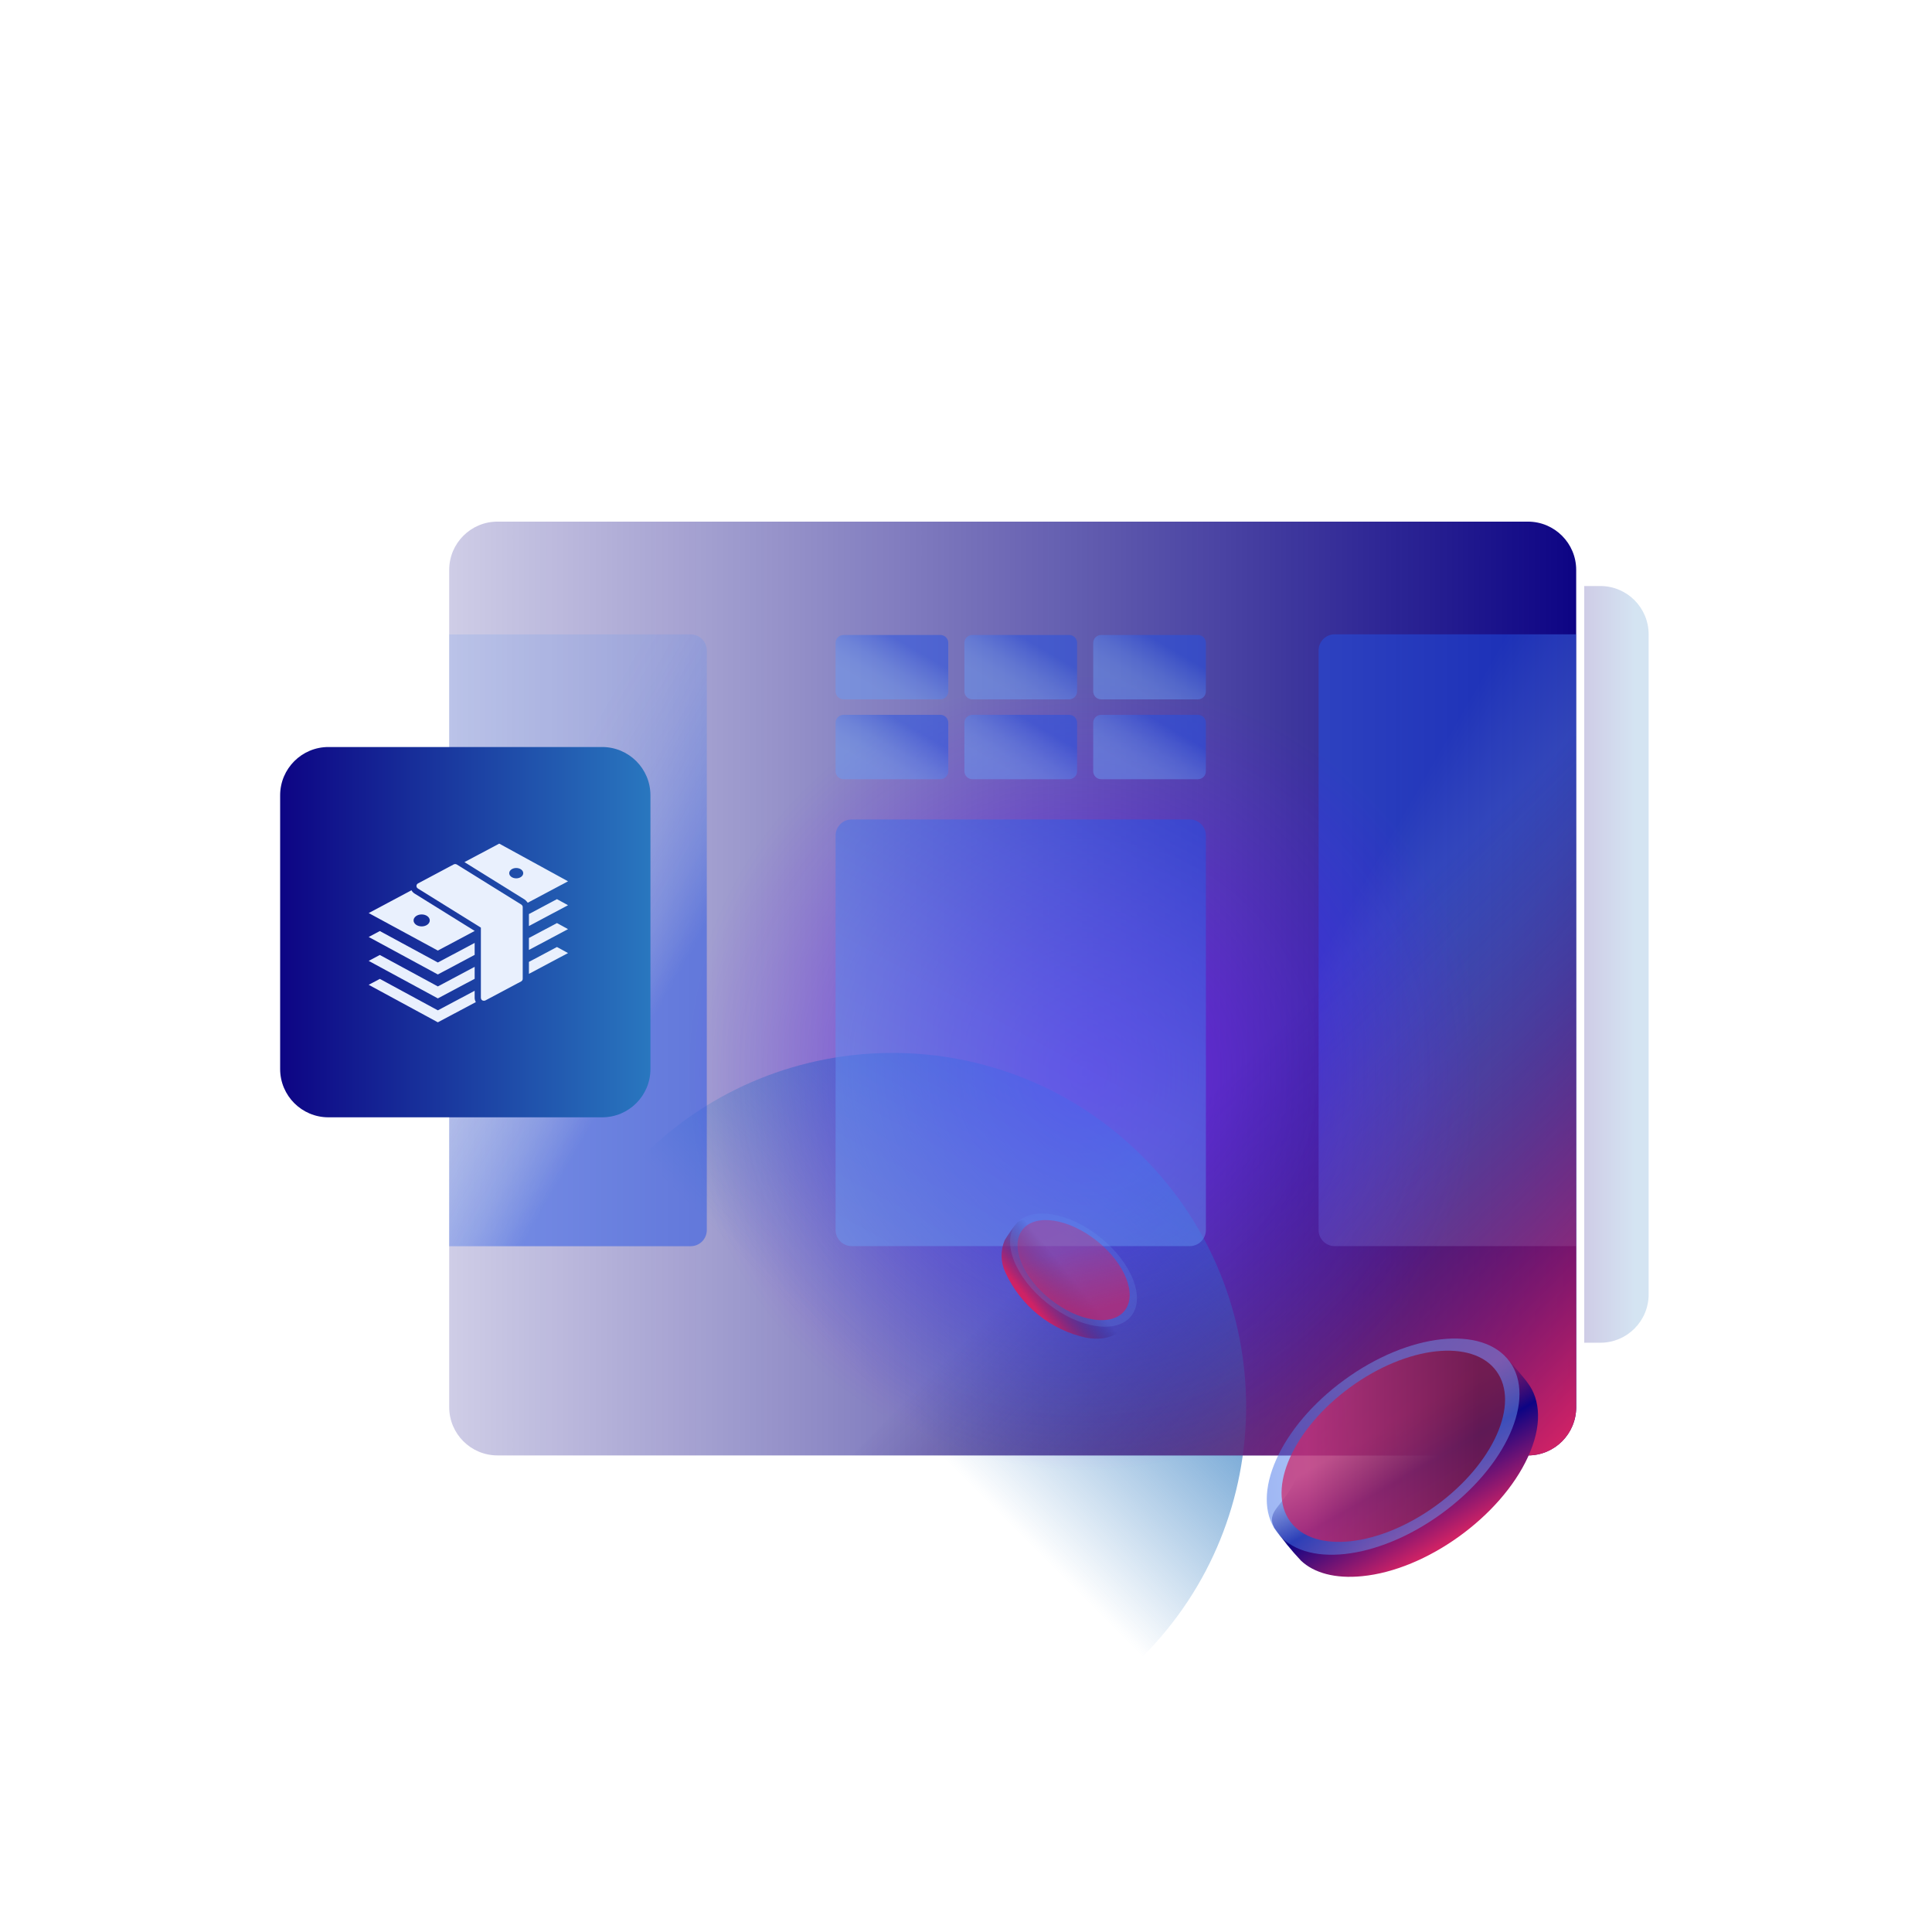 <svg width="400" height="400" viewBox="0 0 400 400" fill="none" xmlns="http://www.w3.org/2000/svg">
<g clip-path="url(#clip0_5381_13813)">
<path opacity="0.2" d="M328.001 121.33H331.334C336.858 121.33 341.334 125.812 341.334 131.34V267.987C341.334 273.515 336.858 277.997 331.334 277.997H328.001" fill="url(#paint0_linear_5381_13813)"/>
<path d="M316.334 107.996H103.001C97.478 107.996 93.001 112.473 93.001 117.996V291.329C93.001 296.852 97.478 301.329 103.001 301.329H316.334C321.857 301.329 326.334 296.852 326.334 291.329V117.996C326.334 112.473 321.857 107.996 316.334 107.996Z" fill="url(#paint1_linear_5381_13813)"/>
<path d="M133.003 239.442C161.596 210.847 207.958 210.847 236.553 239.442C265.146 268.037 265.146 314.397 236.553 342.992" fill="url(#paint2_linear_5381_13813)"/>
<path opacity="0.5" d="M273.001 254.663V134.663C273.001 132.821 274.493 131.329 276.334 131.329H326.334V257.996H276.334C274.493 257.996 273.001 256.504 273.001 254.663Z" fill="url(#paint3_linear_5381_13813)"/>
<path opacity="0.5" d="M146.334 134.679V254.679C146.334 256.521 144.843 258.012 143.001 258.012H93.001V131.346H143.001C144.843 131.346 146.334 132.837 146.334 134.679Z" fill="url(#paint4_linear_5381_13813)"/>
<path d="M326.334 151.33V291.373C326.334 296.873 321.894 301.33 316.418 301.33H176.334" fill="url(#paint5_linear_5381_13813)"/>
<path d="M282.017 326.33C276.417 326.897 272.017 325.647 269.351 323.113C267.351 320.987 265.509 318.72 263.834 316.33C262.034 312.813 265.617 311.98 268.134 306.48C273.784 294.197 289.134 283.147 302.434 281.813C307.434 281.313 307.967 277.847 310.767 279.93C311.484 280.48 315.767 285.53 316.217 286.213C319.017 289.813 319.284 295.28 316.351 301.647C310.667 314.013 295.317 325.047 282.017 326.33Z" fill="url(#paint6_linear_5381_13813)"/>
<path opacity="0.5" d="M298.516 313.342C311.844 303.623 318.133 289.553 312.563 281.915C306.994 274.277 291.674 275.963 278.346 285.682C265.019 295.401 258.73 309.471 264.299 317.109C269.869 324.748 285.189 323.061 298.516 313.342Z" fill="url(#paint7_linear_5381_13813)"/>
<path opacity="0.7" d="M297.386 311.666C309.174 303.07 314.738 290.627 309.814 283.874C304.889 277.121 291.341 278.615 279.553 287.211C267.765 295.807 262.201 308.25 267.125 315.003C272.049 321.756 285.598 320.262 297.386 311.666Z" fill="url(#paint8_linear_5381_13813)"/>
<path d="M224.484 306.813C271.327 306.813 309.301 268.839 309.301 221.996C309.301 175.153 271.327 137.18 224.484 137.18C177.641 137.18 139.667 175.153 139.667 221.996C139.667 268.839 177.641 306.813 224.484 306.813Z" fill="url(#paint9_radial_5381_13813)"/>
<path opacity="0.5" d="M246.334 169.662H176.334C174.493 169.662 173.001 171.154 173.001 172.995V254.662C173.001 256.503 174.493 257.995 176.334 257.995H246.334C248.175 257.995 249.668 256.503 249.668 254.662V172.995C249.668 171.154 248.175 169.662 246.334 169.662Z" fill="url(#paint10_linear_5381_13813)"/>
<path opacity="0.5" d="M194.684 131.463H174.651C173.74 131.463 173.001 132.202 173.001 133.113V143.146C173.001 144.057 173.74 144.796 174.651 144.796H194.684C195.596 144.796 196.334 144.057 196.334 143.146V133.113C196.334 132.202 195.596 131.463 194.684 131.463Z" fill="url(#paint11_linear_5381_13813)"/>
<path opacity="0.5" d="M221.351 131.463H201.317C200.406 131.463 199.667 132.202 199.667 133.113V143.146C199.667 144.057 200.406 144.796 201.317 144.796H221.351C222.262 144.796 223.001 144.057 223.001 143.146V133.113C223.001 132.202 222.262 131.463 221.351 131.463Z" fill="url(#paint12_linear_5381_13813)"/>
<path opacity="0.5" d="M248.018 131.463H227.984C227.073 131.463 226.334 132.202 226.334 133.113V143.146C226.334 144.057 227.073 144.796 227.984 144.796H248.018C248.929 144.796 249.668 144.057 249.668 143.146V133.113C249.668 132.202 248.929 131.463 248.018 131.463Z" fill="url(#paint13_linear_5381_13813)"/>
<path opacity="0.5" d="M194.684 147.996H174.651C173.74 147.996 173.001 148.735 173.001 149.646V159.679C173.001 160.591 173.74 161.329 174.651 161.329H194.684C195.596 161.329 196.334 160.591 196.334 159.679V149.646C196.334 148.735 195.596 147.996 194.684 147.996Z" fill="url(#paint14_linear_5381_13813)"/>
<path opacity="0.5" d="M221.351 147.996H201.317C200.406 147.996 199.667 148.735 199.667 149.646V159.679C199.667 160.591 200.406 161.329 201.317 161.329H221.351C222.262 161.329 223.001 160.591 223.001 159.679V149.646C223.001 148.735 222.262 147.996 221.351 147.996Z" fill="url(#paint15_linear_5381_13813)"/>
<path opacity="0.5" d="M248.018 147.996H227.984C227.073 147.996 226.334 148.735 226.334 149.646V159.679C226.334 160.591 227.073 161.329 227.984 161.329H248.018C248.929 161.329 249.668 160.591 249.668 159.679V149.646C249.668 148.735 248.929 147.996 248.018 147.996Z" fill="url(#paint16_linear_5381_13813)"/>
<path d="M208.151 263.428C207.148 261.328 207.1 258.898 208.018 256.761C208.796 255.488 209.66 254.27 210.601 253.111C212.101 251.761 212.985 253.411 216.035 253.911C223.468 255.506 229.701 260.535 232.835 267.461C233.785 269.895 235.551 269.645 234.885 271.278C234.718 271.711 232.801 274.461 232.535 274.828C231.135 276.695 228.485 277.561 224.951 276.978C217.523 275.373 211.291 270.348 208.151 263.428Z" fill="url(#paint17_linear_5381_13813)"/>
<path opacity="0.2" d="M234.201 272.47C237.211 268.69 234.305 261.367 227.709 256.115C221.113 250.863 213.326 249.67 210.315 253.45C207.305 257.23 210.212 264.553 216.808 269.805C223.403 275.057 231.191 276.25 234.201 272.47Z" fill="url(#paint18_linear_5381_13813)"/>
<path opacity="0.7" d="M232.84 271.373C235.5 268.032 232.929 261.558 227.096 256.914C221.264 252.269 214.379 251.213 211.718 254.554C209.058 257.895 211.629 264.369 217.462 269.013C223.294 273.657 230.179 274.714 232.84 271.373Z" fill="url(#paint19_linear_5381_13813)"/>
<path d="M134.667 221.329V164.662C134.667 159.139 130.19 154.662 124.667 154.662H68.001C62.478 154.662 58.001 159.139 58.001 164.662V221.329C58.001 226.852 62.478 231.329 68.001 231.329H124.667C130.19 231.329 134.667 226.852 134.667 221.329Z" fill="url(#paint20_linear_5381_13813)"/>
<path fill-rule="evenodd" clip-rule="evenodd" d="M98.271 205.13L90.651 209.18L78.641 202.668L76.334 203.895L90.651 211.658L98.517 207.475C98.364 207.202 98.271 206.897 98.271 206.577V205.128V205.13ZM117.604 197.323L115.311 196.068L109.509 199.15V201.627L117.604 197.323Z" fill="#E9F0FD"/>
<path fill-rule="evenodd" clip-rule="evenodd" d="M90.651 204.228L78.637 197.717L76.334 198.942L90.651 206.705L98.272 202.652V200.175L90.651 204.228ZM115.311 191.113L109.509 194.198V196.675L117.604 192.368L115.311 191.113Z" fill="#E9F0FD"/>
<path fill-rule="evenodd" clip-rule="evenodd" d="M78.639 192.763L76.332 193.988L90.651 201.752L98.271 197.698V195.222L90.651 199.275L78.639 192.763ZM115.311 186.16L109.509 189.245V191.722L117.604 187.415L115.311 186.16Z" fill="#E9F0FD"/>
<path fill-rule="evenodd" clip-rule="evenodd" d="M107.904 187.264H107.903L94.591 178.994C94.389 178.871 94.139 178.866 93.929 178.972L86.558 182.892C86.359 182.997 86.233 183.192 86.224 183.412C86.218 183.629 86.329 183.836 86.519 183.954L99.561 192.056V206.572C99.561 206.794 99.689 207.192 100.206 207.192C100.314 207.192 100.419 207.167 100.518 207.116L107.889 203.196C108.093 203.087 108.223 202.879 108.223 202.654V187.797C108.223 187.446 107.906 187.264 107.906 187.264" fill="#E9F0FD"/>
<path fill-rule="evenodd" clip-rule="evenodd" d="M87.302 191.802C86.375 191.802 85.625 191.247 85.625 190.564C85.625 189.88 86.375 189.325 87.302 189.325C88.229 189.325 88.979 189.88 88.979 190.564C88.979 191.247 88.229 191.802 87.302 191.802ZM85.819 184.992C85.549 184.825 85.339 184.589 85.187 184.325L76.335 189.039L90.65 196.804L98.27 192.747V192.732L85.82 184.994L85.819 184.992ZM106.88 181.852C106.079 181.852 105.43 181.372 105.43 180.78C105.43 180.19 106.079 179.71 106.88 179.71C107.682 179.71 108.33 180.19 108.33 180.78C108.33 181.372 107.682 181.852 106.88 181.852ZM103.36 174.662L96.159 178.492L108.625 186.239C108.839 186.372 109.227 186.842 109.262 186.902L117.604 182.464L103.36 174.662Z" fill="#E9F0FD"/>
</g>
<defs>
<linearGradient id="paint0_linear_5381_13813" x1="328.268" y1="199.739" x2="341.634" y2="199.739" gradientUnits="userSpaceOnUse">
<stop stop-color="#0D0484"/>
<stop offset="0.77" stop-color="#2977BF"/>
</linearGradient>
<linearGradient id="paint1_linear_5381_13813" x1="93.001" y1="204.663" x2="326.334" y2="204.663" gradientUnits="userSpaceOnUse">
<stop stop-color="#0D0484" stop-opacity="0.2"/>
<stop offset="1" stop-color="#0D0484"/>
</linearGradient>
<linearGradient id="paint2_linear_5381_13813" x1="236.55" y1="239.448" x2="184.776" y2="291.221" gradientUnits="userSpaceOnUse">
<stop stop-color="#2977BF"/>
<stop offset="1" stop-color="#2977BF" stop-opacity="0"/>
</linearGradient>
<linearGradient id="paint3_linear_5381_13813" x1="307.805" y1="220.446" x2="271.886" y2="199.71" gradientUnits="userSpaceOnUse">
<stop stop-color="#6A99F1"/>
<stop offset="0.21" stop-color="#6493F0"/>
<stop offset="0.48" stop-color="#5483ED"/>
<stop offset="0.78" stop-color="#3968E9"/>
<stop offset="1" stop-color="#2151E5"/>
</linearGradient>
<linearGradient id="paint4_linear_5381_13813" x1="111.533" y1="168.88" x2="147.451" y2="189.619" gradientUnits="userSpaceOnUse">
<stop stop-color="#6A99F1" stop-opacity="0.4"/>
<stop offset="0.15" stop-color="#6796F0" stop-opacity="0.43"/>
<stop offset="0.33" stop-color="#5E8DEF" stop-opacity="0.5"/>
<stop offset="0.54" stop-color="#4F7EED" stop-opacity="0.62"/>
<stop offset="0.77" stop-color="#3A6AE9" stop-opacity="0.79"/>
<stop offset="1" stop-color="#2151E5"/>
</linearGradient>
<linearGradient id="paint5_linear_5381_13813" x1="323.276" y1="298.558" x2="251" y2="226" gradientUnits="userSpaceOnUse">
<stop stop-color="#CF2266"/>
<stop offset="1" stop-color="#1B0A65" stop-opacity="0"/>
</linearGradient>
<linearGradient id="paint6_linear_5381_13813" x1="310.765" y1="337.781" x2="286.22" y2="295.472" gradientUnits="userSpaceOnUse">
<stop offset="0.193" stop-color="#CF2265"/>
<stop offset="0.442" stop-color="#CF2265"/>
<stop offset="0.77" stop-color="#0D0484"/>
<stop offset="1" stop-color="#1B0A65" stop-opacity="0"/>
</linearGradient>
<linearGradient id="paint7_linear_5381_13813" x1="289.41" y1="299.916" x2="249.146" y2="305.277" gradientUnits="userSpaceOnUse">
<stop stop-color="#6A99F1"/>
<stop offset="0.21" stop-color="#6493F0"/>
<stop offset="0.48" stop-color="#5483ED"/>
<stop offset="0.78" stop-color="#3968E9"/>
<stop offset="1" stop-color="#2151E5"/>
</linearGradient>
<linearGradient id="paint8_linear_5381_13813" x1="270.711" y1="306.85" x2="306.2" y2="306.85" gradientUnits="userSpaceOnUse">
<stop stop-color="#CF2265"/>
<stop offset="1" stop-color="#6E012B"/>
</linearGradient>
<radialGradient id="paint9_radial_5381_13813" cx="0" cy="0" r="1" gradientUnits="userSpaceOnUse" gradientTransform="translate(224.484 221.979) scale(82.883)">
<stop stop-color="#7206FF" stop-opacity="0.6"/>
<stop offset="0.17" stop-color="#7206FF" stop-opacity="0.5"/>
<stop offset="1" stop-color="#7106FD" stop-opacity="0"/>
</radialGradient>
<linearGradient id="paint10_linear_5381_13813" x1="191.787" y1="261.476" x2="242.755" y2="167.874" gradientUnits="userSpaceOnUse">
<stop stop-color="#6A99F1"/>
<stop offset="0.21" stop-color="#6493F0"/>
<stop offset="0.48" stop-color="#5483ED"/>
<stop offset="0.78" stop-color="#3968E9"/>
<stop offset="1" stop-color="#2151E5"/>
</linearGradient>
<linearGradient id="paint11_linear_5381_13813" x1="179.384" y1="141.117" x2="184.829" y2="131.689" gradientUnits="userSpaceOnUse">
<stop stop-color="#6A99F1"/>
<stop offset="0.21" stop-color="#6493F0"/>
<stop offset="0.48" stop-color="#5483ED"/>
<stop offset="0.78" stop-color="#3968E9"/>
<stop offset="1" stop-color="#2151E5"/>
</linearGradient>
<linearGradient id="paint12_linear_5381_13813" x1="206.051" y1="141.117" x2="211.495" y2="131.689" gradientUnits="userSpaceOnUse">
<stop stop-color="#6A99F1"/>
<stop offset="0.21" stop-color="#6493F0"/>
<stop offset="0.48" stop-color="#5483ED"/>
<stop offset="0.78" stop-color="#3968E9"/>
<stop offset="1" stop-color="#2151E5"/>
</linearGradient>
<linearGradient id="paint13_linear_5381_13813" x1="232.718" y1="141.117" x2="238.162" y2="131.689" gradientUnits="userSpaceOnUse">
<stop stop-color="#6A99F1"/>
<stop offset="0.21" stop-color="#6493F0"/>
<stop offset="0.48" stop-color="#5483ED"/>
<stop offset="0.78" stop-color="#3968E9"/>
<stop offset="1" stop-color="#2151E5"/>
</linearGradient>
<linearGradient id="paint14_linear_5381_13813" x1="179.384" y1="157.656" x2="184.826" y2="148.223" gradientUnits="userSpaceOnUse">
<stop stop-color="#6A99F1"/>
<stop offset="0.21" stop-color="#6493F0"/>
<stop offset="0.48" stop-color="#5483ED"/>
<stop offset="0.78" stop-color="#3968E9"/>
<stop offset="1" stop-color="#2151E5"/>
</linearGradient>
<linearGradient id="paint15_linear_5381_13813" x1="206.051" y1="157.656" x2="211.493" y2="148.223" gradientUnits="userSpaceOnUse">
<stop stop-color="#6A99F1"/>
<stop offset="0.21" stop-color="#6493F0"/>
<stop offset="0.48" stop-color="#5483ED"/>
<stop offset="0.78" stop-color="#3968E9"/>
<stop offset="1" stop-color="#2151E5"/>
</linearGradient>
<linearGradient id="paint16_linear_5381_13813" x1="232.718" y1="157.656" x2="238.16" y2="148.223" gradientUnits="userSpaceOnUse">
<stop stop-color="#6A99F1"/>
<stop offset="0.21" stop-color="#6493F0"/>
<stop offset="0.48" stop-color="#5483ED"/>
<stop offset="0.78" stop-color="#3968E9"/>
<stop offset="1" stop-color="#2151E5"/>
</linearGradient>
<linearGradient id="paint17_linear_5381_13813" x1="200.239" y1="277.742" x2="219.715" y2="261.814" gradientUnits="userSpaceOnUse">
<stop offset="0.608" stop-color="#CF2265"/>
<stop offset="1" stop-color="#1B0A65" stop-opacity="0"/>
</linearGradient>
<linearGradient id="paint18_linear_5381_13813" x1="216.287" y1="257.157" x2="208.199" y2="238.046" gradientUnits="userSpaceOnUse">
<stop stop-color="#6A99F1"/>
<stop offset="0.21" stop-color="#6493F0"/>
<stop offset="0.48" stop-color="#5483ED"/>
<stop offset="0.78" stop-color="#3968E9"/>
<stop offset="1" stop-color="#2151E5"/>
</linearGradient>
<linearGradient id="paint19_linear_5381_13813" x1="216.243" y1="255.232" x2="221.05" y2="272.717" gradientUnits="userSpaceOnUse">
<stop offset="0.271" stop-color="#CF2266" stop-opacity="0.5"/>
<stop offset="1" stop-color="#C42167"/>
</linearGradient>
<linearGradient id="paint20_linear_5381_13813" x1="57.984" y1="192.995" x2="134.651" y2="192.995" gradientUnits="userSpaceOnUse">
<stop stop-color="#0D0484"/>
<stop offset="1" stop-color="#2977BF"/>
</linearGradient>
<clipPath id="clip0_5381_13813">
<rect width="283.333" height="235" fill="white" transform="translate(58 108)"/>
</clipPath>
</defs>
</svg>
